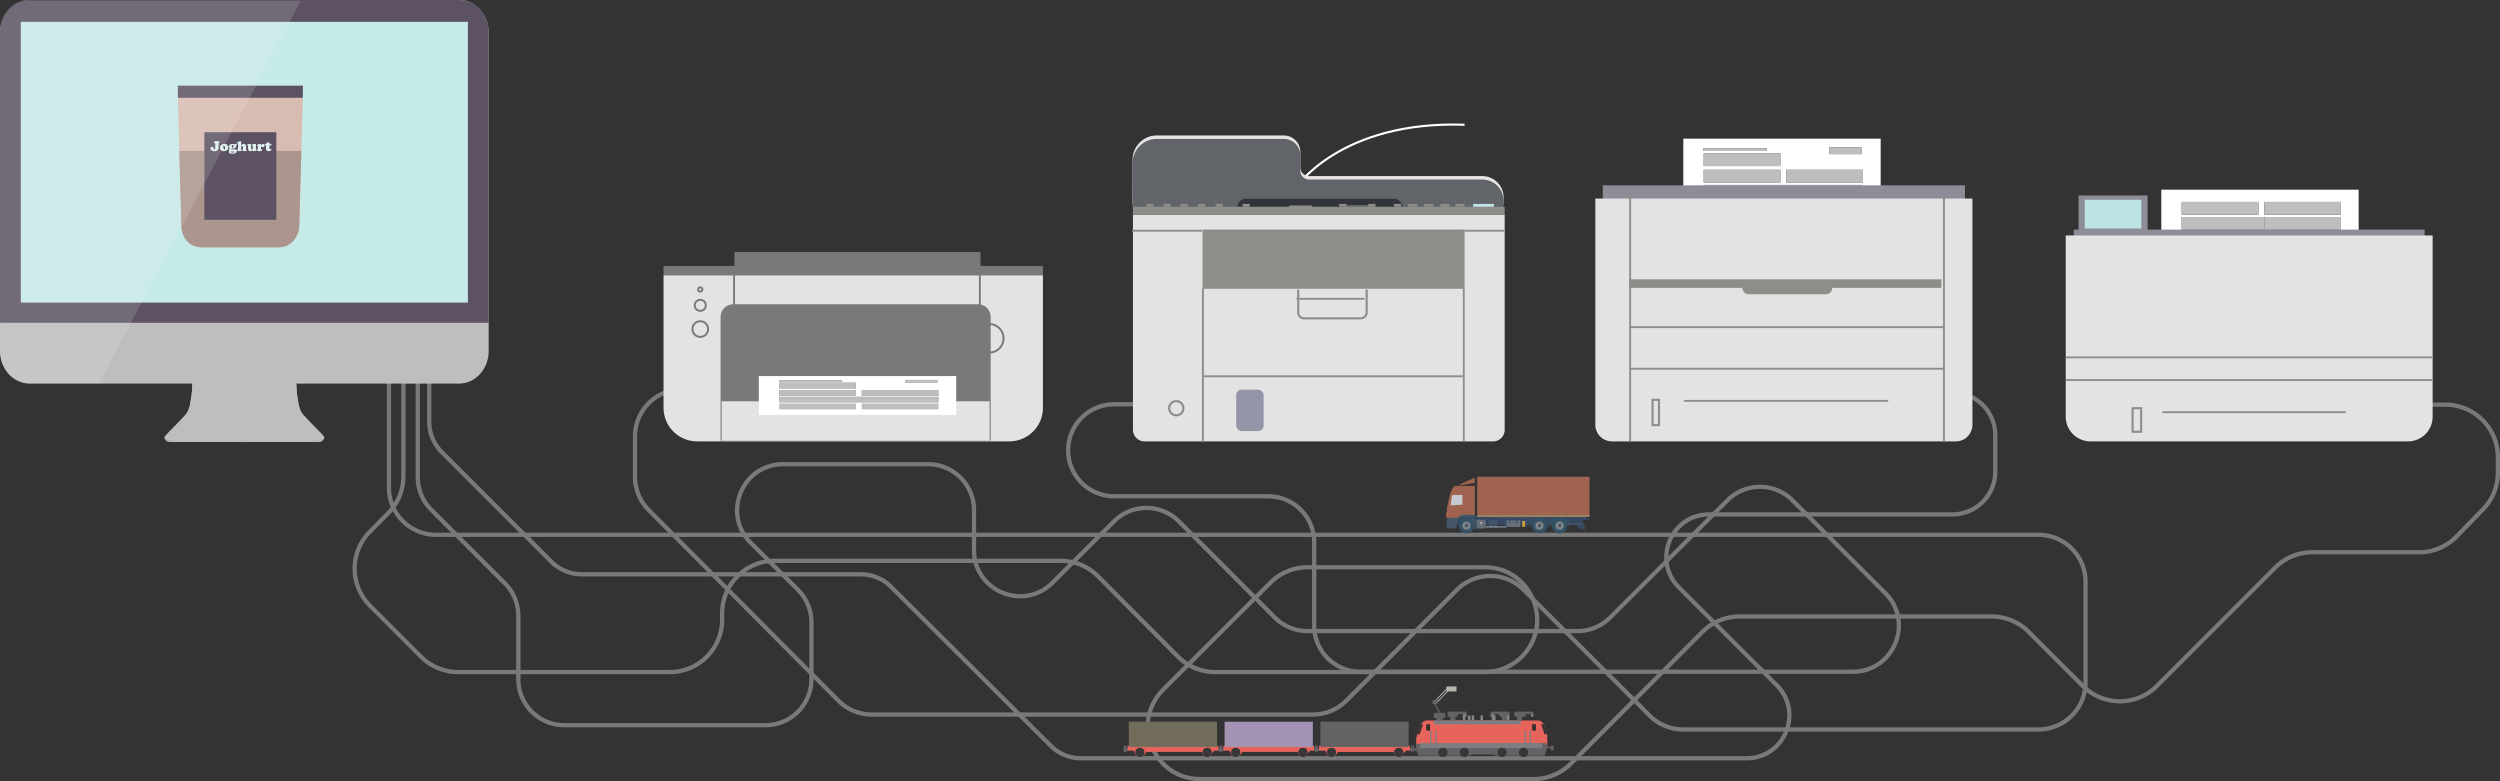 <svg xmlns="http://www.w3.org/2000/svg" xmlns:xlink="http://www.w3.org/1999/xlink" viewBox="0 0 1322.445 413.236"><rect x="0" y="0" width="1322.445" height="413.236" fill="#333333" stroke="none"/><defs><style>.cls-1,.cls-12,.cls-14,.cls-15,.cls-16,.cls-26,.cls-28,.cls-4,.cls-42,.cls-7{fill:none;}.cls-2{isolation:isolate;}.cls-3{fill:#f3f3f3;opacity:0.15;mix-blend-mode:screen;}.cls-12,.cls-14,.cls-15,.cls-4{stroke:#797979;}.cls-12,.cls-14,.cls-15,.cls-16,.cls-26,.cls-28,.cls-4,.cls-42,.cls-7{stroke-miterlimit:10;}.cls-4{stroke-width:2.263px;}.cls-17,.cls-5{fill:#bebebe;}.cls-6{fill:#5d5263;}.cls-7{stroke:#fff;}.cls-12,.cls-16,.cls-28,.cls-7{stroke-width:1.132px;}.cls-8{clip-path:url(#clip-path);}.cls-9{fill:#fff;}.cls-10{clip-path:url(#clip-path-2);}.cls-11{fill:#e3e3e3;}.cls-13{fill:#797979;}.cls-14{stroke-width:1.053px;}.cls-16{stroke:#e3e3e3;}.cls-17{mix-blend-mode:multiply;}.cls-18{fill:#c5eae7;}.cls-19{fill:#d8bcb2;}.cls-20{fill:#ac958d;}.cls-21{fill:#e2f2f0;}.cls-22{fill:#e5e3e4;}.cls-23{fill:#31353b;}.cls-24{fill:#616469;}.cls-25{fill:#8e8d89;}.cls-26,.cls-28{stroke:#8e8d89;}.cls-27{fill:#9496a8;}.cls-29{fill:#c3e5e8;}.cls-30{fill:#8d8d98;}.cls-31{fill:#bce4e5;}.cls-32{clip-path:url(#clip-path-3);}.cls-33{fill:#b5b4af;}.cls-34{fill:#636365;}.cls-35{fill:#e7645c;}.cls-36{fill:#302f2c;}.cls-37{fill:#7b7f81;}.cls-38{fill:#373737;}.cls-39{fill:#a394b6;}.cls-40{fill:#726c5b;}.cls-41{fill:#858583;}.cls-42{stroke:#7b7f81;stroke-width:0.667px;}.cls-43{fill:#34485f;}.cls-44{fill:#9f634f;}.cls-45{fill:#c5cad0;}.cls-46{fill:#345165;}.cls-47{fill:#667173;}.cls-48{fill:#9ea3a6;}.cls-49{fill:#4f5662;}.cls-50{fill:#445667;}.cls-51{fill:#666e7c;}.cls-52{fill:#a7a7a7;}.cls-53{fill:#44546d;}.cls-54{fill:#878e98;}.cls-55{fill:#caa13f;}.cls-56{fill:#354256;}.cls-57{fill:#988064;}</style><clipPath id="clip-path" transform="translate(-29.304 -16.689)"><rect class="cls-1" x="919.738" y="90.054" width="104.4" height="45.628"/></clipPath><clipPath id="clip-path-2" transform="translate(-29.304 -16.689)"><rect class="cls-1" x="1172.584" y="117.009" width="104.4" height="45.628"/></clipPath><clipPath id="clip-path-3" transform="translate(-29.304 -16.689)"><rect class="cls-1" x="430.705" y="215.607" width="104.4" height="20.549"/></clipPath></defs><title>6_illu</title><g class="cls-2"><g id="Layer_1" data-name="Layer 1"><path class="cls-3" d="M189.066,16.689,81.977,219.59H44.936c-8.634,0-15.632-7.708-15.632-17.217V33.906c0-9.509,7-17.217,15.632-17.217Z" transform="translate(-29.304 -16.689)"/><path class="cls-4" d="M242.682,217.917v50.689a27.727,27.727,0,0,1-7.981,19.465l-9.812,9.953a27.726,27.726,0,0,0,.146,39.076l27.007,26.993a27.731,27.731,0,0,0,19.6,8.115H383.579a27.726,27.726,0,0,0,27.727-27.726v-3.4a27.726,27.726,0,0,1,27.726-27.727H590.473a27.728,27.728,0,0,1,19.653,8.168l42.308,42.512a27.724,27.724,0,0,0,19.653,8.168H814.658a27.728,27.728,0,0,0,19.523-8.038h0c17.58-17.432,5.236-47.415-19.523-47.415H720.973a27.73,27.73,0,0,0-19.581,8.1l-56.728,56.585c-17.5,17.457-5.137,47.357,19.581,47.357H840.609a27.726,27.726,0,0,0,19.617-8.132l69.664-69.744a27.723,27.723,0,0,1,19.617-8.133h133.3a27.726,27.726,0,0,1,19.6,8.113l28.666,28.644a27.727,27.727,0,0,0,39.209-.012l62.539-62.57a27.726,27.726,0,0,1,19.61-8.126h56.507a27.73,27.73,0,0,0,19.851-8.369l13.953-14.309a27.727,27.727,0,0,0,7.876-19.357v-8.326a27.726,27.726,0,0,0-27.727-27.726h-10.185" transform="translate(-29.304 -16.689)"/><path class="cls-4" d="M250.3,210.18v58.955a24.331,24.331,0,0,0,7.126,17.2l38.937,38.937a24.332,24.332,0,0,1,7.127,17.205v33.492a24.331,24.331,0,0,0,24.331,24.332H434.2a24.332,24.332,0,0,0,24.332-24.332V345.9a24.329,24.329,0,0,0-7.159-17.237l-24.953-24.86c-15.372-15.315-4.526-41.569,17.173-41.569h76.616a24.332,24.332,0,0,1,24.332,24.332V307.7c0,21.664,26.183,32.526,41.518,17.223l32.5-32.429a24.332,24.332,0,0,1,34.414.041l50.694,50.825a24.328,24.328,0,0,0,17.227,7.149H863.8a24.332,24.332,0,0,0,17.2-7.119l62.1-62.05a24.33,24.33,0,0,1,34.408.013l49.095,49.127c15.32,15.331,4.462,41.531-17.211,41.531H748.816a24.331,24.331,0,0,1-24.332-24.331V303.545a24.331,24.331,0,0,0-24.331-24.331H618.67a24.331,24.331,0,0,1-24.331-24.332h0a24.331,24.331,0,0,1,24.331-24.331H630.9" transform="translate(-29.304 -16.689)"/><path class="cls-4" d="M256.355,209.575v30.234a22.635,22.635,0,0,0,6.63,16l58.038,58.038a22.635,22.635,0,0,0,16,6.63H484.666a22.636,22.636,0,0,1,15.97,6.594l84.5,84.137a22.632,22.632,0,0,0,15.97,6.595H953.161c20.165,0,30.264-24.38,16.005-38.639L917.43,327.433c-14.259-14.259-4.16-38.639,16-38.639h128.692a22.634,22.634,0,0,0,22.635-22.634V246.921a22.635,22.635,0,0,0-22.634-22.634h0" transform="translate(-29.304 -16.689)"/><path class="cls-4" d="M390.106,222.629h0a24.9,24.9,0,0,0-24.9,24.9v21.411a24.9,24.9,0,0,0,7.249,17.561L472.776,387.312a24.9,24.9,0,0,0,17.649,7.335H723.818a24.9,24.9,0,0,0,17.62-7.307l58.576-58.676a24.9,24.9,0,0,1,35.212-.028l66.758,66.654a24.9,24.9,0,0,0,17.591,7.279H1107.6a24.9,24.9,0,0,0,24.9-24.9v-53.19a24.9,24.9,0,0,0-24.9-24.9H259.96a24.9,24.9,0,0,1-24.9-24.9V210.18" transform="translate(-29.304 -16.689)"/><path class="cls-5" d="M272.173,219.59H44.948c-8.633,0-15.632-7.708-15.632-17.216V33.905c0-9.508,7-17.215,15.632-17.215H272.173c8.633,0,15.632,7.707,15.632,17.215V202.374C287.805,211.882,280.806,219.59,272.173,219.59Z" transform="translate(-29.304 -16.689)"/><path class="cls-6" d="M287.805,33.525c0-9.3-7-16.835-15.632-16.835H44.948c-8.633,0-15.632,7.537-15.632,16.835V187.439H287.805Z" transform="translate(-29.304 -16.689)"/><path class="cls-7" d="M714.9,115.828s23.577-35.416,89.121-33.153" transform="translate(-29.304 -16.689)"/><g class="cls-2"><g class="cls-8"><path class="cls-9" d="M930.52,129.177v-6.714h40.554v6.714H930.52m43.686,0v-6.714h40.545v6.714H974.206m0-14.662v-.009h40.545v6.714H989.632v.008H930.52v-6.713h43.686m-43.686-1.3v-6.714h40.554v6.714H930.52m43.686-.009V106.5h40.545v6.713H974.206m-43.686-8.674V97.822h40.554v6.714H930.52m-.171-7.971V95.083h33.462v1.482H930.349m66.708,1.661V94.632h17.127v3.594H997.057m27.081-8.172h-104.4v45.628h104.4V90.054" transform="translate(-29.304 -16.689)"/><polyline class="cls-5" points="934.507 78.394 901.045 78.394 901.045 79.876 934.507 79.876 934.507 78.394"/><polyline class="cls-5" points="941.77 81.133 901.216 81.133 901.216 87.847 941.77 87.847 941.77 81.133"/><polyline class="cls-5" points="984.88 77.943 967.753 77.943 967.753 81.536 984.88 81.536 984.88 77.943"/><polyline class="cls-5" points="941.77 89.816 901.216 89.816 901.216 96.529 941.77 96.529 941.77 89.816"/><polyline class="cls-5" points="941.77 105.774 901.216 105.774 901.216 112.488 941.77 112.488 941.77 105.774"/><polyline class="cls-5" points="985.447 89.807 944.902 89.807 944.902 96.521 985.447 96.521 985.447 89.807"/><polyline class="cls-5" points="944.902 97.826 901.216 97.826 901.216 104.539 960.328 104.539 960.328 104.531 944.902 104.531 944.902 97.826"/><polyline class="cls-5" points="985.447 97.817 944.902 97.817 944.902 97.826 944.902 104.531 960.328 104.531 985.447 104.531 985.447 97.817"/><polyline class="cls-5" points="985.447 105.774 944.902 105.774 944.902 112.488 985.447 112.488 985.447 105.774"/></g></g><g class="cls-2"><g class="cls-10"><path class="cls-9" d="M1183.186,157.609v-1.483h33.471v1.483h-33.471m66.717.45v-3.593h17.127v3.593H1249.9m-66.537-3.19v-6.713h40.554v6.713h-40.554m43.677-8.674v-6.714H1267.6V146.2h-40.554m-43.677-.008v-6.714h40.554v6.714h-40.554m0-8.01v-6.714h59.112v.008H1267.6v6.714h-40.554v-.008h-43.677m0-7.949v-6.713h40.554v6.713h-40.554m43.677,0v-6.713H1267.6v6.713h-40.554m49.941-13.219h-104.4v45.628h104.4V117.009" transform="translate(-29.304 -16.689)"/><polyline class="cls-5" points="1187.353 139.437 1153.882 139.437 1153.882 140.92 1187.353 140.92 1187.353 139.437"/><polyline class="cls-5" points="1194.616 131.466 1154.062 131.466 1154.062 138.18 1194.616 138.18 1194.616 131.466"/><polyline class="cls-5" points="1237.726 137.777 1220.599 137.777 1220.599 141.37 1237.726 141.37 1237.726 137.777"/><polyline class="cls-5" points="1194.616 122.784 1154.062 122.784 1154.062 129.497 1194.616 129.497 1194.616 122.784"/><polyline class="cls-5" points="1194.616 106.825 1154.062 106.825 1154.062 113.539 1194.616 113.539 1194.616 106.825"/><polyline class="cls-5" points="1238.293 122.792 1197.739 122.792 1197.739 129.506 1238.293 129.506 1238.293 122.792"/><polyline class="cls-5" points="1213.174 114.774 1154.062 114.774 1154.062 121.488 1197.739 121.488 1197.739 114.782 1213.174 114.782 1213.174 114.774"/><polyline class="cls-5" points="1238.293 114.782 1213.174 114.782 1197.739 114.782 1197.739 121.488 1197.739 121.496 1238.293 121.496 1238.293 114.782"/><polyline class="cls-5" points="1238.293 106.825 1197.739 106.825 1197.739 113.539 1238.293 113.539 1238.293 106.825"/></g></g><path class="cls-11" d="M350.994,145.582H551.682a0,0,0,0,1,0,0V215.7a17.774,17.774,0,0,1-17.774,17.774H368.768A17.774,17.774,0,0,1,350.994,215.7V145.582A0,0,0,0,1,350.994,145.582Z"/><path class="cls-12" d="M411.042,249.789V184.377a6.169,6.169,0,0,1,6.168-6.168H546.62a6.169,6.169,0,0,1,6.168,6.168v65.412" transform="translate(-29.304 -16.689)"/><path class="cls-13" d="M411.042,249.789V184.377a6.169,6.169,0,0,1,6.168-6.168H546.62a6.169,6.169,0,0,1,6.168,6.168v65.412Z" transform="translate(-29.304 -16.689)"/><path class="cls-14" d="M552.505,188.112a7.545,7.545,0,1,1,0,15.089" transform="translate(-29.304 -16.689)"/><circle class="cls-14" cx="370.421" cy="174.063" r="4.15"/><circle class="cls-14" cx="370.421" cy="161.52" r="2.924"/><circle class="cls-14" cx="370.421" cy="153.127" r="1.132"/><line class="cls-15" x1="388.314" y1="143.546" x2="388.314" y2="161.546"/><line class="cls-15" x1="518.314" y1="143.546" x2="518.314" y2="161.546"/><rect class="cls-13" x="350.994" y="140.678" width="200.688" height="4.904"/><rect class="cls-13" x="388.528" y="133.322" width="130.146" height="8.218"/><rect class="cls-11" x="381.738" y="212.273" width="141.746" height="20.827"/><path class="cls-16" d="M242.23,208.105" transform="translate(-29.304 -16.689)"/><path class="cls-5" d="M200.837,247.879c-.642-1.318-7.546-7.752-11.164-11.887s-3.618-16.538-3.618-16.538h-54.99s0,12.4-3.617,16.538-10.523,10.569-11.164,11.887c-.232.478,1.861,1.964,3.1,2.067s39.175,0,39.175,0,37.935.1,39.176,0S201.069,248.357,200.837,247.879Z" transform="translate(-29.304 -16.689)"/><path class="cls-5" d="M200.837,247.879a8.367,8.367,0,0,1-3.1,2.067c-.469.091-39.176,0-39.176,0s-38.707.091-39.175,0a8.367,8.367,0,0,1-3.1-2.067A2.788,2.788,0,0,0,119.1,250.5H198.02A2.788,2.788,0,0,0,200.837,247.879Z" transform="translate(-29.304 -16.689)"/><path class="cls-17" d="M129.834,230.235h57.453a54.153,54.153,0,0,1-1.232-11h-54.99A54.115,54.115,0,0,1,129.834,230.235Z" transform="translate(-29.304 -16.689)"/><rect class="cls-18" x="11.005" y="11.55" width="236.503" height="148.517"/><path class="cls-19" d="M176.591,147.518H136.266c-5.972,0-10.859-5.249-11.02-11.219l-1.894-70.217h66.2L187.61,136.3C187.449,142.269,182.563,147.518,176.591,147.518Z" transform="translate(-29.304 -16.689)"/><path class="cls-20" d="M124.14,96.545l1.106,38.949c.014,7.478,4.625,12.024,10.6,12.024h41.235c5.972,0,10.5-5.368,10.531-12.024l1.107-38.949Z" transform="translate(-29.304 -16.689)"/><rect class="cls-6" x="108.115" y="69.933" width="38.064" height="46.339"/><path class="cls-21" d="M143.991,91.333a5.093,5.093,0,0,1,.86.075,1.358,1.358,0,0,1,.513.166.332.332,0,0,1,.154.29.279.279,0,0,1-.056.184.89.89,0,0,1-.245.16.421.421,0,0,0-.251.266c-.022.1-.041.5-.059,1.185q-.011,1-.02,1.2a2.585,2.585,0,0,1-.048.389,1.554,1.554,0,0,1-.441.863,1.9,1.9,0,0,1-.7.405,2.767,2.767,0,0,1-.9.146,3.315,3.315,0,0,1-.839-.109,2.609,2.609,0,0,1-.73-.3,1.19,1.19,0,0,1-.558-1,.863.863,0,0,1,.238-.624.793.793,0,0,1,.6-.247.885.885,0,0,1,.595.208.658.658,0,0,1,.246.519,1.316,1.316,0,0,1-.046.265.428.428,0,0,0-.007.083.25.25,0,0,0,.086.2.342.342,0,0,0,.231.076.474.474,0,0,0,.407-.227,1.037,1.037,0,0,0,.154-.6l0-.342-.008-.925c-.022-.561-.04-.891-.051-.99a.5.5,0,0,0-.085-.243.332.332,0,0,0-.1-.1,1.552,1.552,0,0,0-.235-.072.251.251,0,0,1-.155-.105.3.3,0,0,1-.064-.185.389.389,0,0,1,.16-.326,1.325,1.325,0,0,1,.523-.2A4.079,4.079,0,0,1,143.991,91.333Z" transform="translate(-29.304 -16.689)"/><path class="cls-21" d="M148.048,92.8a2.083,2.083,0,0,1,1.211.358,1.925,1.925,0,0,1,.6.667,1.855,1.855,0,0,1,.234.9,1.7,1.7,0,0,1-.75,1.391,2.63,2.63,0,0,1-1.64.547,2.073,2.073,0,0,1-1.46-.513,1.676,1.676,0,0,1-.543-1.3,1.825,1.825,0,0,1,.664-1.457A2.5,2.5,0,0,1,148.048,92.8Zm-.3.871a.324.324,0,0,0-.266.123.5.5,0,0,0-.1.326,3.058,3.058,0,0,0,.085.616,4.649,4.649,0,0,0,.2.693.4.4,0,0,0,.381.308c.224,0,.336-.141.336-.426a3.519,3.519,0,0,0-.085-.72,2.951,2.951,0,0,0-.205-.656A.4.4,0,0,0,147.747,93.671Z" transform="translate(-29.304 -16.689)"/><path class="cls-21" d="M154.373,92.6a.2.2,0,0,1,.166.107.448.448,0,0,1,.071.251.816.816,0,0,1-.1.351.968.968,0,0,1-.232.313c-.058.05-.087.091-.087.12,0,.008,0,.038.008.091a1.116,1.116,0,0,1,.011.144,1.029,1.029,0,0,1-.3.753,1.831,1.831,0,0,1-.7.423,2.8,2.8,0,0,1-.941.151,1.978,1.978,0,0,1-.245-.015,1.336,1.336,0,0,0-.151-.012.177.177,0,0,0-.2.2.226.226,0,0,0,.131.2.714.714,0,0,0,.352.074,3.425,3.425,0,0,0,.445-.042,7.274,7.274,0,0,1,.913-.087,1.361,1.361,0,0,1,.69.147.838.838,0,0,1,.311.317.873.873,0,0,1,.115.437,1.194,1.194,0,0,1-.279.74,1.952,1.952,0,0,1-.977.626,3.936,3.936,0,0,1-1.169.158,3.077,3.077,0,0,1-1.357-.256,1.045,1.045,0,0,1-.385-.317.68.68,0,0,1-.143-.408.489.489,0,0,1,.081-.271.447.447,0,0,1,.205-.177c.076-.03.113-.063.113-.1s-.031-.067-.094-.12a.7.7,0,0,1-.3-.524.616.616,0,0,1,.146-.373.971.971,0,0,1,.36-.3c.06-.03.09-.061.09-.091s-.038-.088-.113-.158a1.107,1.107,0,0,1-.389-.837.923.923,0,0,1,.138-.483,1.2,1.2,0,0,1,.383-.392,2.4,2.4,0,0,1,1.346-.4,3.259,3.259,0,0,1,.656.075,2.857,2.857,0,0,0,.472.068,1.313,1.313,0,0,0,.818-.324A.275.275,0,0,1,154.373,92.6Zm-2.87,4.212c-.063,0-.094.037-.094.11a.407.407,0,0,0,.241.359,1.254,1.254,0,0,0,.626.138,1.385,1.385,0,0,0,.579-.1.3.3,0,0,0,.209-.275.2.2,0,0,0-.079-.16.3.3,0,0,0-.2-.067,1.491,1.491,0,0,0-.174.016,3.054,3.054,0,0,1-.471.034,3.678,3.678,0,0,1-.37-.019,1.445,1.445,0,0,1-.214-.031A.316.316,0,0,0,151.5,96.812Zm.822-3.431a.374.374,0,0,0-.3.142.6.6,0,0,0-.115.381,1.459,1.459,0,0,0,.125.654.372.372,0,0,0,.328.245.379.379,0,0,0,.317-.154.66.66,0,0,0,.116-.409,1.338,1.338,0,0,0-.122-.628A.4.4,0,0,0,152.325,93.381Z" transform="translate(-29.304 -16.689)"/><path class="cls-21" d="M156.926,91.6l-.05,1.58c0,.188.053.283.174.283.06,0,.119-.042.177-.125a1.13,1.13,0,0,1,.977-.531,1.27,1.27,0,0,1,.954.365.905.905,0,0,1,.224.385,2.52,2.52,0,0,1,.074.637l.034,1.362a.6.6,0,0,0,.047.259.749.749,0,0,0,.2.208.26.26,0,0,1,.109.207q0,.408-1.229.408-1.094,0-1.094-.381a.2.2,0,0,1,.019-.1c.013-.022.057-.083.132-.181a3.215,3.215,0,0,0,.064-1.769.448.448,0,0,0-.445-.313.377.377,0,0,0-.339.167.89.89,0,0,0-.08.452v.727a4.647,4.647,0,0,0,.046.547.894.894,0,0,0,.173.238.268.268,0,0,1,.072.185q0,.426-1.109.426-1.3,0-1.3-.442a.261.261,0,0,1,.041-.156,1.1,1.1,0,0,1,.2-.168c.1-.067.161-.25.2-.549a13.648,13.648,0,0,0,.055-1.479,9.018,9.018,0,0,0-.046-1.124.378.378,0,0,0-.054-.172.45.45,0,0,0-.149-.111c-.156-.081-.234-.173-.234-.279a.352.352,0,0,1,.177-.305,2.579,2.579,0,0,1,.679-.253,4.277,4.277,0,0,1,1.082-.189C156.86,91.408,156.931,91.471,156.926,91.6Z" transform="translate(-29.304 -16.689)"/><path class="cls-21" d="M162.137,93.018v2.044q0,.657.434.657a.417.417,0,0,0,.215-.063.351.351,0,0,0,.147-.152,2.419,2.419,0,0,0,.083-.808,5.515,5.515,0,0,0-.042-.844.269.269,0,0,0-.053-.138.52.52,0,0,0-.143-.1.331.331,0,0,1-.215-.286c0-.156.123-.265.37-.324a5.73,5.73,0,0,1,1.384-.174c.254,0,.381.135.381.4,0,.028,0,.084,0,.17,0,.12-.009.268-.011.442v1.663c0,.085.072.163.218.233a.287.287,0,0,1,.185.264q0,.339-.8.524a4.026,4.026,0,0,1-.913.11.516.516,0,0,1-.247-.041.2.2,0,0,1-.077-.163c-.013-.156-.061-.234-.143-.234a.168.168,0,0,0-.083.021c-.026.014-.1.065-.23.153a1.43,1.43,0,0,1-.819.26,1.172,1.172,0,0,1-1.022-.418,2.091,2.091,0,0,1-.252-1.181q0-.309,0-.528v-.173a1.438,1.438,0,0,0-.058-.478.461.461,0,0,0-.213-.239.721.721,0,0,1-.187-.121.181.181,0,0,1-.04-.124q0-.287.434-.381a6.893,6.893,0,0,1,1.479-.162C162.063,92.83,162.137,92.893,162.137,93.018Z" transform="translate(-29.304 -16.689)"/><path class="cls-21" d="M167.066,92.826q.2,0,.243.057a1.01,1.01,0,0,1,.078.362c.012.11.051.166.116.166s.1-.037.144-.109a.9.9,0,0,1,.788-.472.752.752,0,0,1,.562.223.839.839,0,0,1,.173.28.837.837,0,0,1-.015.694.919.919,0,0,1-.215.308.826.826,0,0,1-.592.229.692.692,0,0,1-.322-.067,1.662,1.662,0,0,1-.341-.275.222.222,0,0,0-.147-.079.136.136,0,0,0-.138.118,2.363,2.363,0,0,0-.032.5,4.708,4.708,0,0,0,.041.777.306.306,0,0,0,.074.156.554.554,0,0,0,.2.089q.339.1.339.355a.383.383,0,0,1-.109.269.556.556,0,0,1-.291.153,5.713,5.713,0,0,1-1.063.075,3.355,3.355,0,0,1-1.015-.117c-.206-.071-.309-.192-.309-.366a.429.429,0,0,1,.226-.35.578.578,0,0,0,.151-.13.367.367,0,0,0,.057-.161,8.788,8.788,0,0,0,.06-1.271.571.571,0,0,0-.038-.243.271.271,0,0,0-.151-.119c-.178-.07-.267-.172-.267-.305a.375.375,0,0,1,.184-.311,2.228,2.228,0,0,1,.619-.258A3.68,3.68,0,0,1,167.066,92.826Z" transform="translate(-29.304 -16.689)"/><path class="cls-21" d="M171.788,93.792v1.274a.583.583,0,0,0,.111.369.344.344,0,0,0,.285.144.856.856,0,0,0,.388-.136.224.224,0,0,1,.113-.034.209.209,0,0,1,.166.109.417.417,0,0,1,.075.238.6.6,0,0,1-.256.449,1.929,1.929,0,0,1-1.3.456,1.36,1.36,0,0,1-.969-.341,1.17,1.17,0,0,1-.366-.9V93.679a.173.173,0,0,0-.021-.108.179.179,0,0,0-.107-.021h-.389a.191.191,0,0,1-.139-.035.3.3,0,0,1-.03-.168v-.166a.189.189,0,0,1,.086-.166l1.727-1.086a.334.334,0,0,1,.159-.035h.3a.148.148,0,0,1,.126.044.305.305,0,0,1,.033.171v.51a.212.212,0,0,0,.035.147.241.241,0,0,0,.153.034h.7c.093,0,.153.016.181.051a.382.382,0,0,1,.041.216v.223a.438.438,0,0,1-.052.251.232.232,0,0,1-.193.069h-.682a.207.207,0,0,0-.144.038A.21.21,0,0,0,171.788,93.792Z" transform="translate(-29.304 -16.689)"/><polygon class="cls-6" points="94.132 51.737 160.162 51.737 160.247 45.315 94.048 45.315 94.132 51.737"/><path class="cls-22" d="M824.679,123.982v-2.868A11.278,11.278,0,0,0,813.4,109.836H721.776a4.61,4.61,0,0,1-4.609-4.609V97.1a8.761,8.761,0,0,0-8.761-8.762H641.252a12.833,12.833,0,0,0-12.832,12.782l-.091,23.433h55.453v-.063a4.465,4.465,0,0,1,4.464-4.464h78.5a4.464,4.464,0,0,1,4.464,4.464v.063h53.473Z" transform="translate(-29.304 -16.689)"/><rect class="cls-23" x="648.442" y="102.2" width="99.778" height="9.242"/><path class="cls-24" d="M824.679,125.821v-2.868A11.278,11.278,0,0,0,813.4,111.675H721.776a4.61,4.61,0,0,1-4.609-4.609V98.934a8.761,8.761,0,0,0-8.761-8.762H641.252a12.833,12.833,0,0,0-12.832,12.782l-.091,23.433h55.453v-.063a4.465,4.465,0,0,1,4.464-4.464h78.5a4.464,4.464,0,0,1,4.464,4.464v.063h53.473Z" transform="translate(-29.304 -16.689)"/><path class="cls-11" d="M599.308,113.517H795.941a0,0,0,0,1,0,0V227.366a6.111,6.111,0,0,1-6.111,6.111H605.419a6.111,6.111,0,0,1-6.111-6.111V113.517A0,0,0,0,1,599.308,113.517Z"/><rect class="cls-25" x="636.088" y="121.439" width="138.633" height="31.31"/><line class="cls-26" x1="598.814" y1="122.046" x2="635.814" y2="122.046"/><line class="cls-26" x1="773.814" y1="122.046" x2="795.814" y2="122.046"/><line class="cls-26" x1="636.314" y1="152.546" x2="636.314" y2="233.546"/><line class="cls-26" x1="774.314" y1="152.546" x2="774.314" y2="233.546"/><line class="cls-26" x1="635.814" y1="199.046" x2="773.814" y2="199.046"/><rect class="cls-27" x="653.912" y="206.128" width="14.523" height="21.88" rx="2.858" ry="2.858"/><circle class="cls-28" cx="622.225" cy="215.936" r="3.772"/><rect class="cls-25" x="599.308" y="109.368" width="196.633" height="4.15"/><path class="cls-28" d="M716.036,169.816v12.11a3.167,3.167,0,0,0,3.167,3.168h29.88a3.167,3.167,0,0,0,3.167-3.168v-12.11" transform="translate(-29.304 -16.689)"/><line class="cls-26" x1="685.814" y1="158.046" x2="721.814" y2="158.046"/><rect class="cls-25" x="606.381" y="107.859" width="3.867" height="1.509"/><rect class="cls-25" x="615.435" y="107.859" width="3.867" height="1.509"/><rect class="cls-25" x="624.488" y="107.859" width="3.867" height="1.509"/><rect class="cls-25" x="633.73" y="107.859" width="3.867" height="1.509"/><rect class="cls-25" x="643.067" y="107.859" width="3.867" height="1.509"/><rect class="cls-25" x="657.26" y="107.859" width="3.867" height="1.509"/><rect class="cls-25" x="708.352" y="107.859" width="3.867" height="1.509"/><rect class="cls-25" x="710.969" y="108.69" width="13.189" height="0.596"/><rect class="cls-25" x="723.771" y="107.859" width="3.867" height="1.509"/><rect class="cls-25" x="737.352" y="107.859" width="3.867" height="1.509"/><rect class="cls-25" x="744.92" y="107.859" width="4.857" height="1.509"/><rect class="cls-25" x="753.408" y="107.859" width="4.857" height="1.509"/><rect class="cls-25" x="761.966" y="107.859" width="4.857" height="1.509"/><rect class="cls-25" x="769.865" y="107.859" width="4.857" height="1.509"/><rect class="cls-29" x="779.272" y="107.859" width="10.94" height="1.509"/><rect class="cls-25" x="681.922" y="108.69" width="12.237" height="1.008"/><path class="cls-30" d="M847.858,98.033H1039.4a0,0,0,0,1,0,0v119.86a8.606,8.606,0,0,1-8.606,8.606H856.463a8.606,8.606,0,0,1-8.606-8.606V98.033A0,0,0,0,1,847.858,98.033Z"/><path class="cls-11" d="M843.9,105.012h199.462a0,0,0,0,1,0,0V224.7a8.782,8.782,0,0,1-8.782,8.782h-181.9A8.782,8.782,0,0,1,843.9,224.7V105.012A0,0,0,0,1,843.9,105.012Z"/><line class="cls-26" x1="862.314" y1="233.546" x2="862.314" y2="102.546"/><line class="cls-26" x1="1028.314" y1="104.546" x2="1028.314" y2="233.546"/><line class="cls-26" x1="861.814" y1="195.046" x2="1027.814" y2="195.046"/><line class="cls-26" x1="861.814" y1="173.046" x2="1027.814" y2="173.046"/><path class="cls-25" d="M891.025,164.44h165.228v4.527H998.537a3.4,3.4,0,0,1-3.395,3.395H954.4a3.4,3.4,0,0,1-3.395-3.395h-59.98Z" transform="translate(-29.304 -16.689)"/><line class="cls-26" x1="890.814" y1="212.046" x2="998.814" y2="212.046"/><rect class="cls-28" x="874.17" y="211.504" width="3.395" height="13.392"/><path class="cls-30" d="M1096.973,121.439h185.6a0,0,0,0,1,0,0V216.23a12.664,12.664,0,0,1-12.664,12.664H1109.638a12.664,12.664,0,0,1-12.664-12.664V121.439A0,0,0,0,1,1096.973,121.439Z"/><path class="cls-11" d="M1092.729,124.551h194.087a0,0,0,0,1,0,0v95.887a13.039,13.039,0,0,1-13.039,13.039H1105.768a13.039,13.039,0,0,1-13.039-13.039V124.551A0,0,0,0,1,1092.729,124.551Z"/><line class="cls-26" x1="1092.814" y1="189.046" x2="1286.814" y2="189.046"/><line class="cls-26" x1="1092.814" y1="201.046" x2="1286.814" y2="201.046"/><rect class="cls-28" x="1128.095" y="215.936" width="4.527" height="12.449"/><line class="cls-26" x1="1143.814" y1="218.046" x2="1240.814" y2="218.046"/><rect class="cls-30" x="1099.52" y="103.408" width="36.497" height="19.728"/><rect class="cls-31" x="1102.8" y="105.672" width="29.937" height="15.201"/><g class="cls-2"><g class="cls-32"><path class="cls-9" d="M441.487,233.228V230.2h40.554v3.024H441.487m43.677,0V230.2h40.554v3.024H485.164m0-6.6v0h40.554v3.024H500.6v0H441.487v-3.024h43.677m-43.677-.585v-3.024h40.554v3.024H441.487m43.677,0v-3.023h40.554v3.023H485.164m-43.677-3.906v-3.024h40.554v3.024H441.487m-.18-3.589v-.669h33.471v.669H441.307m66.717.747v-1.619h17.127v1.619H508.024m27.081-3.68h-104.4v20.549h104.4V215.607" transform="translate(-29.304 -16.689)"/><polyline class="cls-5" points="445.474 201.182 412.003 201.182 412.003 201.851 445.474 201.851 445.474 201.182"/><polyline class="cls-5" points="452.737 202.416 412.183 202.416 412.183 205.439 452.737 205.439 452.737 202.416"/><polyline class="cls-5" points="495.847 200.979 478.72 200.979 478.72 202.597 495.847 202.597 495.847 200.979"/><polyline class="cls-5" points="452.737 206.326 412.183 206.326 412.183 209.35 452.737 209.35 452.737 206.326"/><polyline class="cls-5" points="452.737 213.515 412.183 213.515 412.183 216.538 452.737 216.538 452.737 213.515"/><polyline class="cls-5" points="496.414 206.322 455.86 206.322 455.86 209.346 496.414 209.346 496.414 206.322"/><polyline class="cls-5" points="455.86 209.935 412.183 209.935 412.183 212.958 471.295 212.958 471.295 212.953 455.86 212.953 455.86 209.935"/><polyline class="cls-5" points="496.414 209.93 455.86 209.93 455.86 209.935 455.86 212.953 471.295 212.953 496.414 212.953 496.414 209.93"/><polyline class="cls-5" points="496.414 213.515 455.86 213.515 455.86 216.538 496.414 216.538 496.414 213.515"/></g></g><rect class="cls-33" x="794.436" y="379.789" width="5.334" height="2.667" transform="translate(1564.902 745.556) rotate(-180)"/><rect class="cls-33" x="792.297" y="380.199" width="0.5" height="9.501" transform="translate(1076.741 1191.69) rotate(-136.749)"/><rect class="cls-33" x="791.297" y="379.547" width="0.5" height="9.501" transform="translate(1075.459 1189.878) rotate(-136.749)"/><rect class="cls-34" x="747.131" y="395.769" width="2" height="1.333"/><rect class="cls-34" x="747.131" y="394.436" width="0.667" height="3.334"/><path class="cls-35" d="M845.141,398.838l.587.7,2.046,6.25v6h-2l-.042,2h-3.959l-2.667-1.334H782.435l-1,1.334h-1.666v-1.334h-1.334v-5.333l2.445-7.445,1.16-1.1a2.986,2.986,0,0,1,1.8-.789h59.224A2.976,2.976,0,0,1,845.141,398.838Z" transform="translate(-29.304 -16.689)"/><rect class="cls-36" x="839.773" y="399.791" width="2" height="3.334" transform="translate(1652.242 786.226) rotate(-180)"/><rect class="cls-36" x="783.769" y="399.791" width="2" height="3.334" transform="translate(1540.234 786.226) rotate(-180)"/><rect class="cls-37" x="787.769" y="397.791" width="46.004" height="2" transform="translate(1592.238 780.892) rotate(-180)"/><rect class="cls-34" x="774.435" y="412.458" width="2" height="1.333" transform="translate(1521.566 809.561) rotate(-180)"/><rect class="cls-34" x="775.768" y="411.125" width="0.667" height="3.334" transform="translate(1522.899 808.894) rotate(-180)"/><rect class="cls-34" x="695.794" y="395.769" width="2.667" height="1.333"/><rect class="cls-34" x="695.794" y="394.436" width="1.333" height="3.334"/><polygon class="cls-35" points="745.797 394.436 745.797 397.103 743.797 397.103 742.311 398.436 741.797 399.769 737.958 399.769 737.13 397.769 707.794 397.769 706.35 399.769 702.231 399.769 701.127 397.103 697.794 397.103 697.794 394.436 745.797 394.436"/><rect class="cls-34" x="727.764" y="398.457" width="46.67" height="13.334" transform="translate(1472.895 793.56) rotate(-180)"/><circle class="cls-38" cx="739.908" cy="397.992" r="2.445"/><circle class="cls-38" cx="704.319" cy="397.992" r="2.445"/><rect class="cls-34" x="723.764" y="412.458" width="2" height="1.333" transform="translate(1420.224 809.561) rotate(-180)"/><rect class="cls-34" x="725.098" y="411.125" width="0.667" height="3.334" transform="translate(1421.558 808.894) rotate(-180)"/><rect class="cls-34" x="645.123" y="395.769" width="2.667" height="1.333"/><rect class="cls-34" x="645.123" y="394.436" width="1.333" height="3.334"/><polygon class="cls-35" points="695.127 394.436 695.127 397.103 693.127 397.103 691.64 398.436 691.127 399.769 687.287 399.769 686.46 397.769 657.124 397.769 655.679 399.769 651.56 399.769 650.457 397.103 647.123 397.103 647.123 394.436 695.127 394.436"/><rect class="cls-39" x="677.094" y="398.457" width="46.67" height="13.334" transform="translate(1371.554 793.56) rotate(-180)"/><circle class="cls-38" cx="689.237" cy="397.992" r="2.445"/><circle class="cls-38" cx="653.648" cy="397.992" r="2.445"/><rect class="cls-34" x="673.094" y="412.458" width="2" height="1.333" transform="translate(1318.883 809.561) rotate(-180)"/><rect class="cls-34" x="674.427" y="411.125" width="0.667" height="3.334" transform="translate(1320.217 808.894) rotate(-180)"/><rect class="cls-34" x="594.452" y="395.769" width="2.667" height="1.333"/><rect class="cls-34" x="594.452" y="394.436" width="1.333" height="3.334"/><polygon class="cls-35" points="644.456 394.436 644.456 397.103 642.456 397.103 640.97 398.436 640.456 399.769 636.617 399.769 635.789 397.769 606.453 397.769 605.009 399.769 600.89 399.769 599.786 397.103 596.453 397.103 596.453 394.436 644.456 394.436"/><rect class="cls-40" x="626.423" y="398.457" width="46.67" height="13.334" transform="translate(1270.213 793.56) rotate(-180)"/><circle class="cls-38" cx="638.567" cy="397.992" r="2.445"/><circle class="cls-38" cx="602.978" cy="397.992" r="2.445"/><rect class="cls-34" x="624.423" y="411.125" width="0.667" height="3.334" transform="translate(1220.209 808.894) rotate(-180)"/><polygon class="cls-36" points="818.226 388.367 817.001 388.362 815.303 383.101 816.47 383.101 818.226 388.367"/><polygon class="cls-36" points="749.777 388.367 751.002 388.362 752.7 383.101 751.534 383.101 749.777 388.367"/><rect class="cls-34" x="831.773" y="395.124" width="2.667" height="2.667" transform="translate(1636.908 776.225) rotate(-180)"/><rect class="cls-34" x="830.439" y="393.79" width="6" height="2" transform="translate(1637.575 772.891) rotate(-180)"/><rect class="cls-34" x="830.439" y="393.124" width="10.001" height="1.333" transform="translate(1641.575 770.891) rotate(-180)"/><rect class="cls-41" x="839.106" y="394.457" width="1.333" height="1.333" transform="translate(1650.242 773.558) rotate(-180)"/><rect class="cls-34" x="794.468" y="378.434" width="2.667" height="2.667"/><rect class="cls-34" x="793.134" y="377.101" width="5.334" height="2"/><rect class="cls-34" x="788.467" y="376.434" width="10.001" height="1.333"/><rect class="cls-41" x="788.467" y="377.768" width="2" height="1.333"/><rect class="cls-34" x="796.436" y="395.124" width="2.667" height="2.667" transform="translate(1566.236 776.225) rotate(-180)"/><rect class="cls-34" x="795.103" y="393.79" width="5.334" height="2" transform="translate(1566.236 772.891) rotate(-180)"/><rect class="cls-34" x="795.103" y="393.124" width="10.001" height="1.333" transform="translate(1570.903 770.891) rotate(-180)"/><rect class="cls-41" x="803.104" y="394.457" width="2" height="1.333" transform="translate(1578.903 773.558) rotate(-180)"/><rect class="cls-41" x="812.438" y="395.124" width="1.333" height="2.667" transform="translate(1596.905 776.225) rotate(-180)"/><rect class="cls-41" x="818.438" y="395.124" width="2" height="2.667" transform="translate(1609.572 776.225) rotate(-180)"/><rect class="cls-41" x="826.439" y="395.124" width="1.333" height="2.667" transform="translate(1624.907 776.225) rotate(-180)"/><rect class="cls-41" x="807.771" y="395.124" width="1.333" height="2.667" transform="translate(1587.571 776.225) rotate(-180)"/><rect class="cls-41" x="805.771" y="395.124" width="1.333" height="2.667" transform="translate(1583.57 776.225) rotate(-180)"/><rect class="cls-41" x="803.104" y="395.124" width="1.333" height="2.667" transform="translate(1578.237 776.225) rotate(-180)"/><rect class="cls-34" x="789.103" y="396.457" width="3.334" height="1.333" transform="translate(1552.235 777.558) rotate(-180)"/><rect class="cls-34" x="787.769" y="393.79" width="6" height="2.667" transform="translate(1552.235 773.558) rotate(-180)"/><polygon class="cls-34" points="758.798 372.434 759.576 372.434 762.243 377.768 761.465 377.768 758.798 372.434"/><rect class="cls-34" x="787.102" y="387.123" width="2.667" height="2" transform="translate(1547.568 759.557) rotate(-180)"/><polyline class="cls-34" points="818.357 395.695 817.136 399.769 791.134 399.769 790.468 399.103 778.467 399.103 777.633 399.769 750.464 399.769 749.131 396.686 749.131 393.464 817.553 393.102 818.774 395.033"/><rect class="cls-37" x="751.131" y="393.102" width="64.672" height="2.667"/><path class="cls-36" d="M835.773,403.347" transform="translate(-29.304 -16.689)"/><line class="cls-42" x1="806.802" y1="386.435" x2="806.802" y2="394.436"/><line class="cls-42" x1="809.469" y1="386.435" x2="809.469" y2="394.436"/><line class="cls-42" x1="756.798" y1="386.435" x2="756.798" y2="394.436"/><line class="cls-42" x1="759.465" y1="386.435" x2="759.465" y2="394.436"/><rect class="cls-34" x="849.774" y="411.125" width="1.333" height="2.667" transform="translate(1671.577 808.228) rotate(-180)"/><rect class="cls-34" x="845.774" y="411.792" width="4" height="0.667" transform="translate(1666.243 807.561) rotate(-180)"/><circle class="cls-38" cx="805.913" cy="397.992" r="2.445"/><circle class="cls-38" cx="794.579" cy="397.992" r="2.445"/><circle class="cls-38" cx="774.577" cy="397.992" r="2.445"/><circle class="cls-38" cx="763.243" cy="397.992" r="2.445"/><rect class="cls-43" x="769.859" y="272.737" width="67.202" height="4.967"/><path class="cls-44" d="M799.3,295.829h-3.746a.556.556,0,0,1-.556-.518l-.2-3.19a.78.78,0,0,1,.385-.728l.351-.2-.365-.6h-.275a.644.644,0,0,1-.644-.644v-1.911a.3.3,0,0,1,.3-.3h.146v-1.065a10.442,10.442,0,0,1,.258-2.311l1.333-5.9a5.23,5.23,0,0,1,.268-.846l1-2.425a2.4,2.4,0,0,1,2.222-1.484h9.692v15.306l-5.786.662a4.82,4.82,0,0,0-4.242,4.345Z" transform="translate(-29.304 -16.689)"/><path class="cls-45" d="M797.279,279.251l-.649,4.762,6.242-.4v-5.066h-4.788A.813.813,0,0,0,797.279,279.251Z" transform="translate(-29.304 -16.689)"/><polygon class="cls-44" points="772.38 256.744 772.38 256.115 780.166 252.688 780.166 255.386 772.38 256.744"/><circle class="cls-46" cx="775.745" cy="278.052" r="4.098"/><circle class="cls-47" cx="775.745" cy="278.052" r="2.31"/><circle class="cls-48" cx="775.745" cy="278.052" r="1.743"/><circle class="cls-49" cx="775.745" cy="278.052" r="1.012"/><circle class="cls-49" cx="776.286" cy="276.768" r="0.244"/><circle class="cls-49" cx="775.499" cy="276.68" r="0.244"/><circle class="cls-49" cx="774.804" cy="277.026" r="0.244"/><circle class="cls-49" cx="774.403" cy="277.686" r="0.244"/><circle class="cls-49" cx="774.426" cy="278.488" r="0.244"/><circle class="cls-49" cx="774.863" cy="279.122" r="0.244"/><circle class="cls-49" cx="775.58" cy="279.428" r="0.244"/><circle class="cls-49" cx="776.366" cy="279.292" r="0.244"/><circle class="cls-49" cx="776.932" cy="278.772" r="0.244"/><circle class="cls-49" cx="777.134" cy="278.006" r="0.244"/><circle class="cls-49" cx="776.886" cy="277.255" r="0.244"/><circle class="cls-49" cx="776.286" cy="276.768" r="0.244"/><circle class="cls-46" cx="814.387" cy="278.052" r="4.098"/><circle class="cls-47" cx="814.288" cy="278.052" r="2.31"/><circle class="cls-48" cx="814.288" cy="278.052" r="1.743"/><circle class="cls-49" cx="814.288" cy="278.052" r="1.012"/><circle class="cls-49" cx="814.829" cy="276.768" r="0.244"/><circle class="cls-49" cx="814.042" cy="276.68" r="0.244"/><circle class="cls-49" cx="813.347" cy="277.026" r="0.244"/><circle class="cls-49" cx="812.946" cy="277.686" r="0.244"/><circle class="cls-49" cx="812.969" cy="278.488" r="0.244"/><circle class="cls-49" cx="813.406" cy="279.122" r="0.244"/><circle class="cls-49" cx="814.123" cy="279.428" r="0.244"/><circle class="cls-49" cx="814.909" cy="279.292" r="0.244"/><circle class="cls-49" cx="815.474" cy="278.772" r="0.244"/><circle class="cls-49" cx="815.677" cy="278.006" r="0.244"/><circle class="cls-49" cx="815.429" cy="277.255" r="0.244"/><circle class="cls-49" cx="814.829" cy="276.768" r="0.244"/><circle class="cls-46" cx="825.066" cy="278.052" r="4.098"/><circle class="cls-47" cx="825.066" cy="278.052" r="2.31"/><circle class="cls-48" cx="825.066" cy="278.052" r="1.743"/><circle class="cls-49" cx="825.066" cy="278.052" r="1.012"/><circle class="cls-49" cx="825.607" cy="276.768" r="0.244"/><circle class="cls-49" cx="824.82" cy="276.68" r="0.244"/><circle class="cls-49" cx="824.125" cy="277.026" r="0.244"/><circle class="cls-49" cx="823.724" cy="277.686" r="0.244"/><circle class="cls-49" cx="823.747" cy="278.488" r="0.244"/><circle class="cls-49" cx="824.184" cy="279.122" r="0.244"/><circle class="cls-49" cx="824.901" cy="279.428" r="0.244"/><circle class="cls-49" cx="825.687" cy="279.292" r="0.244"/><circle class="cls-49" cx="826.253" cy="278.772" r="0.244"/><circle class="cls-49" cx="826.455" cy="278.006" r="0.244"/><circle class="cls-49" cx="826.207" cy="277.255" r="0.244"/><circle class="cls-49" cx="825.607" cy="276.768" r="0.244"/><rect class="cls-44" x="781.432" y="252.175" width="59.382" height="20.96"/><path class="cls-50" d="M838.625,295.474a5.056,5.056,0,1,1,10.091,0h-.32a4.735,4.735,0,1,0-9.451,0Z" transform="translate(-29.304 -16.689)"/><path class="cls-50" d="M849.258,295.474a5.056,5.056,0,1,1,10.091,0h-.319a4.735,4.735,0,1,0-9.452,0Z" transform="translate(-29.304 -16.689)"/><path class="cls-50" d="M806.737,290.188l1.874,2.738a2.936,2.936,0,0,1,.56,1.589V296.6l.845.029v-2.661a2.792,2.792,0,0,0-.519-1.5l-1.468-2.288Z" transform="translate(-29.304 -16.689)"/><polygon class="cls-43" points="839.031 273.135 839.031 274.194 840.488 274.194 840.488 275.088 836.746 275.088 836.746 275.742 837.773 275.742 837.773 278.048 838.617 278.048 838.617 279.228 837.938 279.228 837.938 279.438 838.617 279.438 838.617 280.362 837.061 280.362 837.061 279.625 834.462 279.625 834.462 273.135 839.031 273.135"/><rect class="cls-51" x="796.978" y="275.221" width="7.252" height="3.564"/><rect class="cls-51" x="781.084" y="274.89" width="4.735" height="4.652"/><circle class="cls-52" cx="783.485" cy="276.726" r="0.629"/><circle class="cls-53" cx="788.717" cy="278.365" r="1.01"/><circle class="cls-53" cx="790.95" cy="278.365" r="1.01"/><rect class="cls-54" x="785.819" y="278.365" width="10.982" height="0.698"/><rect class="cls-53" x="787.309" y="275.221" width="4.768" height="2.135"/><rect class="cls-53" x="796.217" y="273.954" width="0.596" height="4.411"/><rect class="cls-53" x="807.276" y="273.954" width="0.596" height="4.411"/><rect class="cls-50" x="791.713" y="273.764" width="19.04" height="0.331"/><rect class="cls-55" x="805.223" y="275.585" width="1.523" height="3.129"/><rect class="cls-56" x="798.435" y="275.221" width="0.497" height="1.547"/><rect class="cls-56" x="802.078" y="275.221" width="0.497" height="1.547"/><rect class="cls-50" x="830.045" y="277.012" width="7.016" height="0.693"/><path class="cls-50" d="M809.469,290.172h-5.786a3.886,3.886,0,0,0-3.745,3.848l-.079,2.211h-4.622a.558.558,0,0,1-.556-.518l-.252-3.592a.78.78,0,0,1,.385-.728l.351-.2v-.6h5.116l.575-.618a4.35,4.35,0,0,1,2.18-.963h6.433Z" transform="translate(-29.304 -16.689)"/><rect class="cls-57" x="781.432" y="272.39" width="59.382" height="1.109"/><path class="cls-3" d="M188.419,17.156,81.764,219.235H44.873c-8.6,0-15.569-7.676-15.569-17.147V34.3c0-9.471,6.969-17.147,15.569-17.147Z" transform="translate(-29.304 -16.689)"/></g></g></svg>